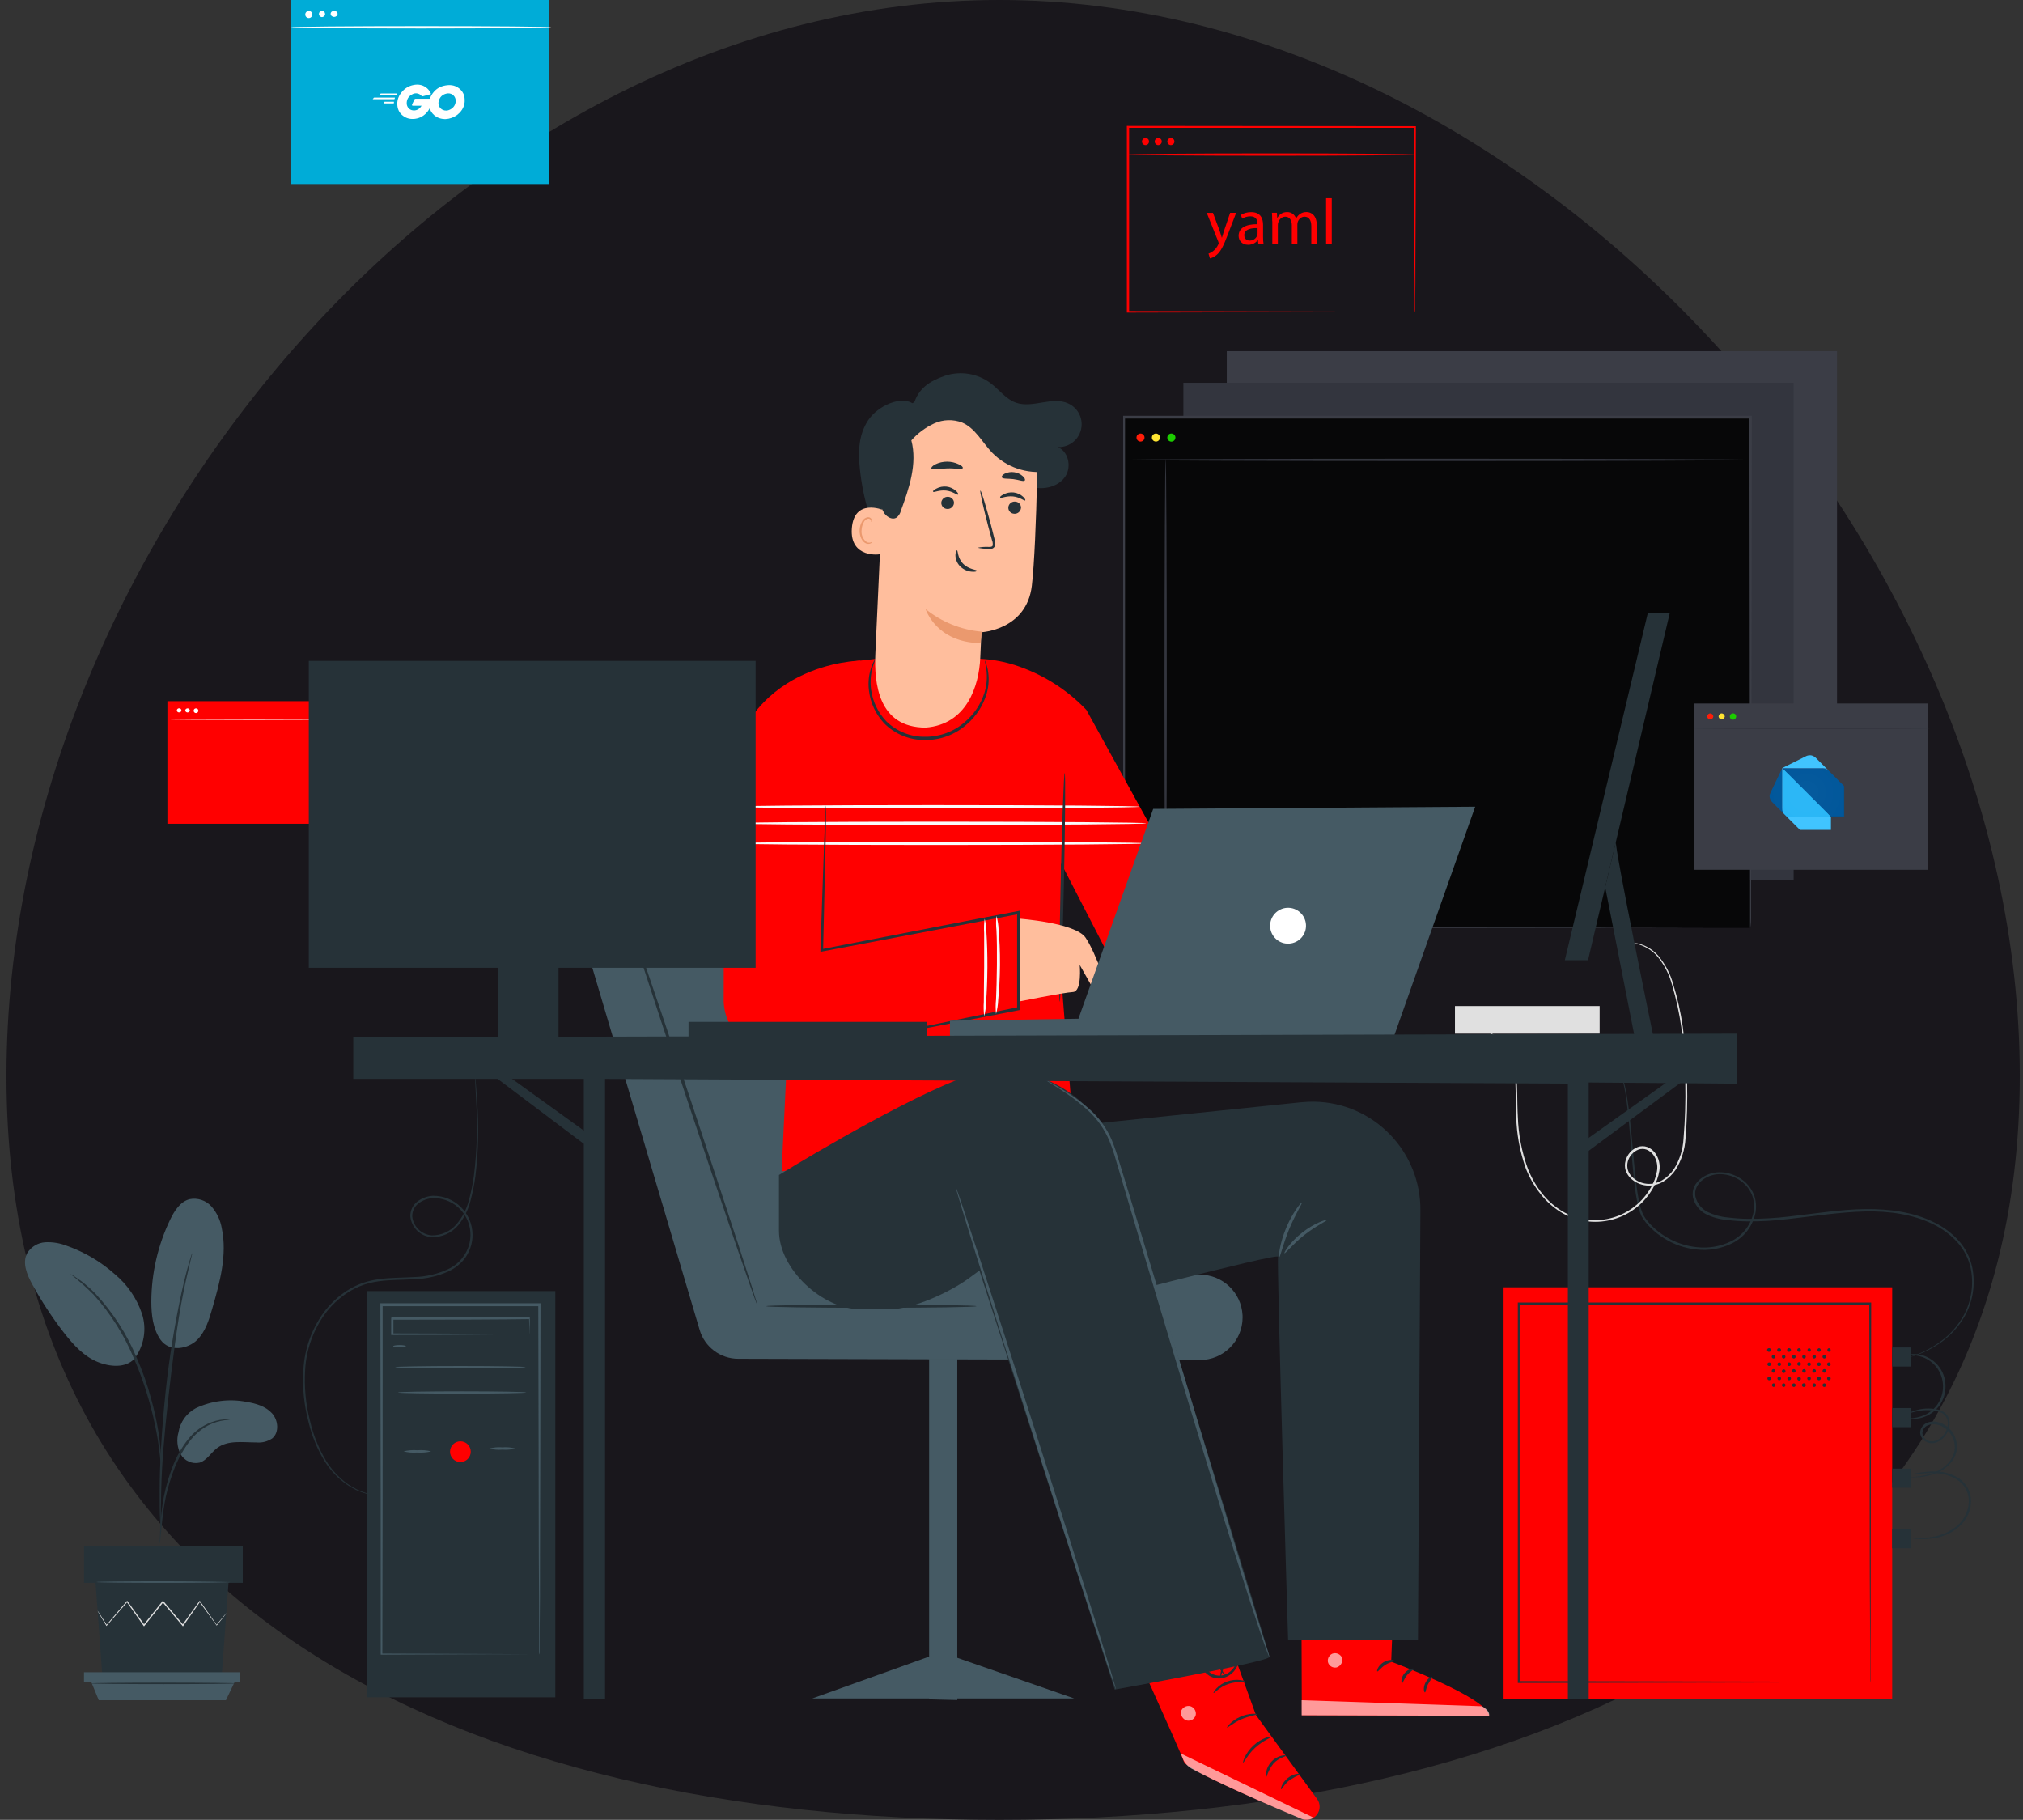 <svg width="209" height="188" viewBox="0 0 209 188" fill="none" xmlns="http://www.w3.org/2000/svg">
<rect x="0" y="0" width="209" height="188" fill="#333333" stroke="none"/>
<g clip-path="url(#clip0_499_3333)">
<path d="M208.667 111.156C208.667 166.229 158.306 188 103.237 188C48.167 188 0.667 166.229 0.667 111.156C0.667 56.082 48.167 0 103.237 0C158.306 0 208.667 56.082 208.667 111.156Z" fill="#19171C"/>
<path d="M189.786 36.279H126.739V87.644H189.786V36.279Z" fill="#3B3D46"/>
<path d="M185.304 39.544H122.257V90.909H185.304V39.544Z" fill="#33353E"/>
<path d="M180.812 43.119H116.08V95.859H180.812V43.119Z" fill="#070708"/>
<path d="M180.808 95.859V92.071C180.808 89.605 180.808 85.991 180.787 81.386C180.787 72.18 180.756 59.009 180.735 43.14L180.832 43.238H116.111L116.23 43.119V95.859L116.122 95.751L162.914 95.803L176.151 95.831H180.867H176.193L162.98 95.859L116.139 95.912H116.035V42.952H180.982V43.05C180.961 58.96 180.94 72.153 180.934 81.376C180.934 85.97 180.913 89.577 180.906 92.04V94.834C180.906 95.469 180.815 95.856 180.815 95.856L180.808 95.859Z" fill="#3B3D46"/>
<path d="M180.808 47.508C180.808 47.574 166.371 47.626 148.561 47.626C130.751 47.626 116.31 47.577 116.31 47.508C116.31 47.438 130.744 47.389 148.561 47.389C166.378 47.389 180.808 47.441 180.808 47.508Z" fill="#33353E"/>
<path d="M118.243 45.202C118.243 45.432 118.058 45.617 117.828 45.617C117.597 45.617 117.413 45.432 117.413 45.202C117.413 44.971 117.597 44.787 117.828 44.787C118.054 44.787 118.239 44.971 118.243 45.202Z" fill="#FF1D09"/>
<path d="M119.421 45.617C119.651 45.617 119.837 45.431 119.837 45.202C119.837 44.972 119.651 44.787 119.421 44.787C119.192 44.787 119.006 44.972 119.006 45.202C119.006 45.431 119.192 45.617 119.421 45.617Z" fill="#FFE532"/>
<path d="M121.434 45.202C121.434 45.432 121.253 45.624 121.019 45.624C120.789 45.624 120.597 45.443 120.597 45.209C120.597 44.975 120.779 44.787 121.012 44.787C121.012 44.787 121.019 44.787 121.023 44.787C121.249 44.787 121.434 44.971 121.438 45.202H121.434Z" fill="#1CCC00"/>
<path d="M120.426 96.292C120.363 96.292 120.308 85.346 120.308 71.846C120.308 58.346 120.36 47.396 120.426 47.396C120.492 47.396 120.545 58.339 120.545 71.846C120.545 85.352 120.472 96.292 120.426 96.292Z" fill="#33353E"/>
<path d="M56.745 0H30.085V19.008H56.745V0Z" fill="#00ACD7"/>
<path d="M56.954 2.822C56.954 2.885 50.933 2.941 43.514 2.941C36.095 2.941 30.071 2.888 30.071 2.822C30.071 2.756 36.092 2.703 43.514 2.703C50.937 2.703 56.954 2.752 56.954 2.822Z" fill="white"/>
<path d="M32.262 1.448C32.29 1.647 32.15 1.831 31.951 1.859C31.753 1.887 31.568 1.748 31.54 1.549C31.512 1.35 31.651 1.165 31.85 1.137C31.868 1.137 31.885 1.137 31.902 1.137C32.087 1.123 32.248 1.266 32.262 1.451V1.448Z" fill="white"/>
<path d="M33.591 1.448C33.58 1.633 33.423 1.772 33.242 1.762C33.242 1.762 33.238 1.762 33.235 1.762C33.06 1.741 32.935 1.584 32.952 1.409C32.973 1.235 33.13 1.109 33.305 1.127C33.468 1.144 33.591 1.284 33.587 1.448H33.591Z" fill="white"/>
<path d="M34.519 1.744C34.717 1.744 34.878 1.604 34.878 1.43C34.878 1.257 34.717 1.116 34.519 1.116C34.32 1.116 34.159 1.257 34.159 1.43C34.159 1.604 34.32 1.744 34.519 1.744Z" fill="white"/>
<path d="M199.141 72.676H175.042V89.856H199.141V72.676Z" fill="#3B3D46"/>
<path d="M199.33 75.243C199.33 75.285 193.892 75.32 187.181 75.32C180.47 75.32 175.032 75.285 175.032 75.243C175.032 75.201 180.47 75.166 187.181 75.166C193.892 75.166 199.33 75.187 199.33 75.243Z" fill="#33353E"/>
<path d="M177.01 74.012C176.978 74.218 176.811 74.354 176.633 74.319C176.493 74.291 176.385 74.169 176.364 74.012C176.396 73.806 176.563 73.67 176.741 73.705C176.88 73.733 176.989 73.855 177.01 74.012Z" fill="#FF1D09"/>
<path d="M178.192 74.012C178.16 74.218 177.993 74.354 177.815 74.319C177.675 74.291 177.567 74.169 177.546 74.012C177.578 73.806 177.745 73.67 177.923 73.705C178.063 73.733 178.171 73.855 178.192 74.012Z" fill="#FFE532"/>
<path d="M179.364 73.974C179.388 74.155 179.263 74.319 179.085 74.343C178.903 74.368 178.739 74.242 178.715 74.064C178.691 73.883 178.816 73.719 178.994 73.695C179.008 73.695 179.025 73.695 179.039 73.695C179.207 73.684 179.35 73.81 179.364 73.977V73.974Z" fill="#1CCC00"/>
<path d="M35.063 72.435H17.294V85.101H35.063V72.435Z" fill="#FF0000"/>
<path d="M35.195 74.312C35.195 74.343 31.188 74.371 26.241 74.371C21.295 74.371 17.284 74.343 17.284 74.312C17.284 74.281 21.292 74.26 26.241 74.26C31.191 74.26 35.195 74.281 35.195 74.312Z" fill="white"/>
<path d="M18.742 73.388C18.732 73.51 18.627 73.604 18.505 73.593C18.383 73.604 18.278 73.513 18.268 73.391C18.268 73.391 18.268 73.388 18.268 73.384C18.275 73.258 18.383 73.164 18.505 73.171C18.63 73.164 18.735 73.258 18.742 73.38V73.388Z" fill="white"/>
<path d="M19.614 73.388C19.597 73.52 19.475 73.614 19.342 73.597C19.234 73.583 19.15 73.496 19.133 73.388C19.15 73.255 19.272 73.161 19.405 73.178C19.513 73.192 19.597 73.279 19.614 73.388Z" fill="white"/>
<path d="M20.49 73.388C20.507 73.52 20.413 73.642 20.28 73.66C20.148 73.677 20.026 73.583 20.008 73.45C19.991 73.318 20.085 73.196 20.218 73.178C20.228 73.178 20.239 73.178 20.246 73.178C20.371 73.171 20.479 73.265 20.49 73.391V73.388Z" fill="white"/>
<path d="M146.158 32.281V30.914C146.158 30.014 146.158 28.723 146.13 27.062C146.13 23.738 146.102 18.963 146.084 13.113L146.175 13.207H116.534L116.652 13.088V32.239L116.544 32.131L137.87 32.183L143.985 32.211H146.039H144.019L137.926 32.239L116.527 32.291H116.418V13.011H116.541L146.182 13.039H146.276V13.148C146.276 18.997 146.241 23.797 146.227 27.136C146.227 28.786 146.227 30.08 146.206 30.969V31.964C146.206 32.197 146.158 32.278 146.158 32.278V32.281Z" fill="#FF0000"/>
<path d="M146.157 15.973C146.157 16.036 139.516 16.092 131.309 16.092C123.101 16.092 116.46 16.039 116.46 15.973C116.46 15.907 123.122 15.848 131.326 15.848C139.53 15.848 146.154 15.907 146.154 15.973H146.157Z" fill="#FF0000"/>
<path d="M118.703 14.574C118.731 14.773 118.592 14.958 118.393 14.986C118.194 15.014 118.009 14.874 117.981 14.675C117.953 14.477 118.093 14.292 118.292 14.264C118.309 14.264 118.326 14.264 118.344 14.264C118.529 14.25 118.689 14.393 118.703 14.578V14.574Z" fill="#FF0000"/>
<path d="M120.021 14.574C120.049 14.773 119.91 14.958 119.711 14.986C119.512 15.014 119.327 14.874 119.299 14.675C119.272 14.477 119.411 14.292 119.61 14.264C119.627 14.264 119.645 14.264 119.662 14.264C119.847 14.25 120.008 14.393 120.021 14.578V14.574Z" fill="#FF0000"/>
<path d="M121.326 14.574C121.354 14.773 121.215 14.958 121.016 14.986C120.817 15.014 120.632 14.874 120.604 14.675C120.576 14.477 120.716 14.292 120.915 14.264C120.932 14.264 120.949 14.264 120.967 14.264C121.152 14.25 121.312 14.393 121.326 14.578V14.574Z" fill="#FF0000"/>
<path d="M60.533 97.74L72.284 137.395C72.807 139.156 74.422 140.367 76.26 140.37L123.953 140.499C126.391 140.506 128.372 138.532 128.376 136.097C128.376 136.017 128.376 135.937 128.369 135.856C128.243 133.516 126.307 131.681 123.963 131.681H105.728L91.123 90.99H65.559C62.66 90.99 60.31 93.334 60.31 96.233C60.31 96.742 60.383 97.251 60.529 97.74H60.533Z" fill="#455A64"/>
<path d="M100.879 134.939C100.879 135.033 96.017 135.106 90.017 135.106C84.018 135.106 79.159 135.033 79.159 134.939C79.159 134.845 84.018 134.772 90.017 134.772C96.017 134.772 100.879 134.845 100.879 134.939Z" fill="#263238"/>
<path d="M64.042 92.242C64.129 92.214 67.377 101.713 71.294 113.461C75.211 125.21 78.312 134.758 78.228 134.786C78.144 134.813 74.893 125.336 70.976 113.566C67.059 101.796 63.951 92.273 64.042 92.242Z" fill="#263238"/>
<path d="M98.898 175.623L95.989 175.554V140.37H98.898V175.623Z" fill="#455A64"/>
<path d="M83.92 175.459H110.974L98.717 171.2H95.811L83.92 175.459Z" fill="#455A64"/>
<path d="M77.077 81.882L81.552 104.249L80.75 121.01L110.841 116.008L109.662 101.339L109.627 89.19L117.004 103.488L122.746 92.388L112.233 73.332C110.318 71.329 107.963 69.805 105.354 68.877C103.97 68.378 102.512 68.099 101.04 68.05C97.649 69.125 94.011 69.125 90.624 68.05C90.202 68.103 89.616 68.162 88.873 68.249H88.737C82.351 69.058 77.46 74.326 77.126 80.758L77.077 81.882Z" fill="#FF0000"/>
<path d="M88.88 68.253C88.88 68.253 76.515 68.347 74.987 81.404L74.782 90.986L85.427 90.895L88.884 68.249L88.88 68.253Z" fill="#FF0000"/>
<path d="M118.421 85.052C118.421 85.147 108.692 85.223 96.694 85.223C84.695 85.223 74.984 85.143 74.984 85.052C74.984 84.962 84.705 84.885 96.711 84.885C108.717 84.885 118.421 84.962 118.421 85.052Z" fill="#FAFAFA"/>
<path d="M118.421 87.124C118.421 87.215 108.692 87.292 96.693 87.292C84.695 87.292 74.966 87.215 74.966 87.124C74.966 87.034 84.688 86.954 96.693 86.954C108.699 86.954 118.421 87.03 118.421 87.124Z" fill="#FAFAFA"/>
<path d="M117.727 83.34C117.727 83.434 108.155 83.511 96.352 83.511C84.548 83.511 74.984 83.43 74.984 83.34C74.984 83.249 84.555 83.172 96.366 83.172C108.176 83.172 117.727 83.246 117.727 83.34Z" fill="#FAFAFA"/>
<path d="M109.477 103.485C109.383 103.485 109.425 98.189 109.568 91.663C109.711 85.14 109.906 79.848 109.997 79.848C110.088 79.848 110.049 85.143 109.906 91.67C109.763 98.193 109.568 103.485 109.477 103.485Z" fill="#263238"/>
<path d="M105.25 94.9C105.25 94.9 111.099 95.319 112.153 96.867C113.206 98.416 114.811 102.822 114.204 102.853C113.827 102.867 113.454 102.752 113.15 102.525L111.549 99.683C111.549 99.683 111.807 102.428 110.848 102.48C109.889 102.532 105.131 103.488 105.131 103.488L105.253 94.903L105.25 94.9Z" fill="#FFBE9D"/>
<path d="M74.785 88.436L74.764 103.513C74.935 106.673 77.635 109.094 80.791 108.923C81.099 108.906 81.402 108.864 81.702 108.801L105.281 103.942L105.232 94.272L84.883 98.189L84.614 87.951L74.789 88.433L74.785 88.436Z" fill="#FF0000"/>
<path d="M88.238 107.59C88.34 107.552 88.444 107.524 88.549 107.503L89.449 107.297L92.912 106.565L105.201 104.039L105.079 104.182V94.251L105.278 94.419L101.13 95.214L84.932 98.298L84.757 98.332V98.189C84.911 93.689 85.04 89.964 85.13 87.32C85.183 86.033 85.225 85.011 85.256 84.281C85.256 83.954 85.287 83.689 85.302 83.486C85.302 83.395 85.312 83.301 85.333 83.211C85.34 83.301 85.34 83.392 85.333 83.486V84.288C85.333 85.017 85.305 86.04 85.287 87.327C85.225 89.978 85.138 93.71 85.036 98.196L84.865 98.057L101.064 94.907L105.211 94.115L105.41 94.073V104.332L105.288 104.353L92.982 106.739L89.501 107.392L88.58 107.552C88.469 107.577 88.357 107.587 88.242 107.587L88.238 107.59Z" fill="#263238"/>
<path d="M101.761 68.253C101.761 68.253 101.807 68.326 101.856 68.472C101.932 68.689 101.995 68.912 102.041 69.139C102.204 69.983 102.166 70.851 101.929 71.675C101.563 72.899 100.855 73.991 99.885 74.825C98.706 75.882 97.175 76.461 95.591 76.45C94.001 76.475 92.469 75.854 91.35 74.727C90.467 73.789 89.916 72.592 89.769 71.312C89.665 70.457 89.766 69.592 90.066 68.786C90.146 68.57 90.247 68.361 90.366 68.165C90.446 68.029 90.492 67.963 90.505 67.967C90.519 67.97 90.362 68.267 90.185 68.832C89.947 69.624 89.881 70.461 90 71.281C90.171 72.494 90.718 73.625 91.566 74.511C92.637 75.564 94.088 76.14 95.588 76.112C97.088 76.122 98.542 75.585 99.672 74.594C100.614 73.803 101.315 72.766 101.695 71.598C101.943 70.806 102.013 69.972 101.901 69.149C101.824 68.574 101.716 68.26 101.751 68.249L101.761 68.253Z" fill="#263238"/>
<path d="M102.903 104.741C102.85 104.245 102.85 103.746 102.903 103.251C102.937 102.351 102.983 101.074 102.993 99.679C103.004 98.284 102.993 97.021 102.944 96.103C102.892 95.608 102.892 95.109 102.944 94.614C103.08 95.095 103.157 95.591 103.168 96.09C103.255 96.99 103.321 98.277 103.311 99.689C103.3 101.102 103.22 102.362 103.126 103.289C103.108 103.781 103.035 104.27 102.903 104.744V104.741Z" fill="#FAFAFA"/>
<path d="M101.682 104.988C101.619 104.496 101.605 104.001 101.64 103.509C101.64 102.47 101.661 101.259 101.675 99.958V96.389C101.64 95.898 101.657 95.402 101.727 94.914C101.849 95.392 101.912 95.887 101.912 96.382C101.971 97.282 102.02 98.556 102.01 99.948C101.999 101.339 101.947 102.599 101.873 103.513C101.87 104.012 101.8 104.51 101.675 104.992L101.682 104.988Z" fill="#FAFAFA"/>
<path d="M125.299 164.897L129.753 177.172L136.081 185.862C136.513 186.469 136.37 187.313 135.763 187.745C135.746 187.759 135.725 187.773 135.707 187.784C135.341 188.01 134.888 188.049 134.487 187.888C131.937 186.831 122.578 182.89 122.299 181.976C121.978 180.915 115.937 167.712 115.937 167.712L125.299 164.9V164.897Z" fill="#FF0000"/>
<g opacity="0.6">
<path d="M135.722 187.78L121.996 181.149L122.198 181.665C122.369 182.108 122.687 182.475 123.098 182.708C124.221 183.315 127.371 184.923 134.448 187.895C134.86 188.066 135.331 188.021 135.704 187.777H135.722V187.78Z" fill="white"/>
</g>
<g opacity="0.6">
<path d="M122.948 176.251C123.346 176.356 123.6 176.743 123.538 177.151C123.447 177.559 123.049 177.821 122.638 177.744C122.212 177.633 121.944 177.214 122.017 176.782C122.156 176.373 122.596 176.147 123.011 176.269" fill="white"/>
</g>
<path d="M130.856 183.545C131.002 183.054 131.239 182.597 131.557 182.195C132.129 181.557 132.865 181.463 132.851 181.383C132.837 181.302 132.659 181.316 132.356 181.383C131.56 181.599 130.96 182.255 130.814 183.064C130.772 183.361 130.824 183.545 130.856 183.545Z" fill="#263238"/>
<path d="M132.359 184.84C132.435 184.871 132.673 184.323 133.231 183.894C133.593 183.667 133.97 183.462 134.361 183.284C134.361 183.207 133.688 183.176 133.056 183.671C132.425 184.166 132.282 184.833 132.359 184.84Z" fill="#263238"/>
<path d="M128.431 182.084C128.511 182.119 128.881 181.278 129.683 180.542C130.486 179.806 131.354 179.499 131.326 179.419C131.298 179.338 130.35 179.527 129.492 180.319C128.634 181.111 128.361 182.077 128.435 182.087L128.431 182.084Z" fill="#263238"/>
<path d="M126.764 178.466C126.824 178.529 127.385 177.985 128.25 177.612C129.115 177.239 129.89 177.162 129.883 177.095C129.876 177.029 129.056 176.942 128.132 177.354C127.207 177.765 126.722 178.428 126.764 178.47V178.466Z" fill="#263238"/>
<path d="M125.376 174.898C125.439 174.95 125.955 174.287 126.897 173.966C127.838 173.646 128.651 173.827 128.669 173.747C128.686 173.666 128.484 173.611 128.142 173.558C127.228 173.44 126.311 173.761 125.669 174.423C125.425 174.685 125.338 174.877 125.376 174.901V174.898Z" fill="#263238"/>
<path d="M126.604 173.297C126.579 173.136 126.524 172.983 126.436 172.847C126.231 172.442 125.948 172.079 125.603 171.786C125.369 171.542 125.062 171.385 124.731 171.336C124.504 171.326 124.295 171.458 124.207 171.668C124.131 171.866 124.131 172.09 124.207 172.289C124.588 173.126 125.519 173.565 126.408 173.332C127.266 173.098 127.894 172.365 128.002 171.483C128.027 171.263 127.957 171.043 127.811 170.879C127.64 170.729 127.392 170.705 127.193 170.817C126.921 170.998 126.698 171.249 126.555 171.546C126.332 171.94 126.182 172.369 126.105 172.815C126.067 172.979 126.067 173.147 126.105 173.311C126.241 172.728 126.461 172.17 126.761 171.654C126.897 171.403 127.096 171.19 127.333 171.033C127.441 170.967 127.577 170.98 127.671 171.064C127.762 171.176 127.8 171.322 127.779 171.465C127.664 172.222 127.117 172.843 126.381 173.053C125.638 173.241 124.863 172.892 124.518 172.205C124.452 172.065 124.438 171.905 124.483 171.755C124.528 171.636 124.647 171.563 124.773 171.57C125.052 171.612 125.31 171.737 125.515 171.929C125.958 172.316 126.328 172.777 126.607 173.293L126.604 173.297Z" fill="#263238"/>
<path d="M144.11 161.684L143.727 171.661C143.727 171.661 153.734 175.404 153.842 177.252L134.494 177.2L134.441 161.635L144.11 161.684Z" fill="#FF0000"/>
<g opacity="0.6">
<path d="M137.738 170.803C137.354 170.921 137.117 171.305 137.19 171.703C137.291 172.1 137.689 172.344 138.09 172.257C138.498 172.132 138.746 171.72 138.665 171.298C138.515 170.904 138.079 170.694 137.675 170.827" fill="white"/>
</g>
<g opacity="0.6">
<path d="M134.476 177.197V175.644L153.085 176.265C153.085 176.265 153.943 176.642 153.845 177.249L134.476 177.197Z" fill="white"/>
</g>
<path d="M144.037 171.56C144.037 171.654 143.566 171.699 143.095 172.009C142.624 172.32 142.38 172.711 142.293 172.672C142.206 172.634 142.345 172.086 142.917 171.73C143.489 171.375 144.054 171.472 144.033 171.56H144.037Z" fill="#263238"/>
<path d="M146.07 172.407C146.091 172.501 145.683 172.658 145.359 173.059C145.035 173.461 144.944 173.883 144.85 173.879C144.755 173.876 144.696 173.339 145.108 172.85C145.519 172.362 146.07 172.32 146.07 172.411V172.407Z" fill="#263238"/>
<path d="M147.214 174.839C147.127 174.839 146.998 174.389 147.246 173.872C147.493 173.356 147.929 173.147 147.971 173.23C148.013 173.314 147.738 173.586 147.521 174.012C147.305 174.437 147.309 174.832 147.214 174.839Z" fill="#263238"/>
<path d="M143.876 169.282C143.835 169.369 143.406 169.236 142.868 169.282C142.331 169.327 141.916 169.484 141.864 169.404C141.812 169.323 142.22 168.985 142.848 168.954C143.475 168.922 143.918 169.205 143.873 169.282H143.876Z" fill="#263238"/>
<g opacity="0.3">
<path d="M144.034 163.658L143.967 165.437L134.448 165.322L134.441 163.721L144.034 163.658Z" fill="black"/>
</g>
<path d="M143.915 167.269C143.597 167.353 143.263 167.353 142.942 167.269C142.593 167.203 142.255 167.098 141.93 166.955C141.738 166.868 141.55 166.77 141.372 166.658C141.264 166.596 141.166 166.519 141.079 166.428C140.954 166.289 140.936 166.083 141.037 165.926C141.135 165.793 141.288 165.713 141.452 165.71C141.574 165.71 141.7 165.727 141.815 165.762C142.021 165.814 142.223 165.884 142.419 165.968C142.746 166.114 143.05 166.313 143.318 166.557C143.768 166.976 143.922 167.328 143.89 167.349C143.859 167.37 143.629 167.084 143.172 166.739C142.907 166.536 142.617 166.372 142.307 166.247C142.129 166.173 141.944 166.118 141.752 166.076C141.546 166.017 141.369 166.017 141.302 166.107C141.236 166.198 141.281 166.156 141.302 166.215C141.365 166.282 141.438 166.341 141.519 166.386C141.683 166.494 141.853 166.592 142.031 166.679C142.331 166.829 142.645 166.948 142.966 167.039C143.287 167.091 143.601 167.168 143.911 167.269H143.915Z" fill="#263238"/>
<path d="M143.789 167.401C143.611 167.122 143.524 166.794 143.538 166.46C143.524 166.1 143.569 165.741 143.674 165.399C143.74 165.197 143.821 165.001 143.922 164.813C144.033 164.555 144.267 164.374 144.543 164.332C144.721 164.332 144.878 164.44 144.947 164.6C144.996 164.715 145.031 164.837 145.045 164.96C145.08 165.176 145.08 165.396 145.045 165.612C144.989 165.975 144.846 166.317 144.626 166.61C144.25 167.108 143.852 167.22 143.845 167.189C143.838 167.157 144.145 166.958 144.435 166.477C144.602 166.205 144.71 165.898 144.745 165.577C144.773 165.392 144.773 165.2 144.745 165.015C144.717 164.813 144.64 164.646 144.564 164.663C144.487 164.681 144.302 164.817 144.222 164.984C144.128 165.151 144.044 165.326 143.978 165.507C143.869 165.818 143.807 166.146 143.789 166.474C143.744 167.028 143.842 167.377 143.789 167.394V167.401Z" fill="#263238"/>
<path d="M134.459 113.866C123.018 115.049 107.852 116.608 107.852 116.608L109.92 135.232C109.92 135.232 132.202 129.344 132.042 129.832C131.881 130.32 133.078 169.456 133.078 169.456H146.493L146.744 125.123C146.835 118.969 141.923 113.904 135.767 113.81C135.331 113.803 134.891 113.824 134.455 113.87L134.459 113.866Z" fill="#263238"/>
<path d="M80.478 121.38V127.153C80.478 131.084 84.953 135.253 88.884 135.253H91.925C94.318 135.253 98.071 133.509 100.025 132.103L101.186 131.252L115.159 174.542C115.159 174.542 131.145 171.675 131.145 171.172C131.145 170.67 120.322 135.717 115.32 119.496C113.276 112.872 106.181 109.021 99.627 111.267C99.407 111.344 99.177 111.428 98.957 111.518C91.775 114.389 80.478 121.38 80.478 121.38Z" fill="#263238"/>
<path d="M131.124 171.169C131.096 171.12 131.075 171.068 131.058 171.015C131.009 170.893 130.95 170.74 130.877 170.565C130.723 170.157 130.503 169.554 130.242 168.765C129.708 167.203 128.972 164.921 128.083 162.103C126.283 156.466 123.908 148.648 121.305 140.011C120.011 135.686 118.78 131.569 117.657 127.816C117.099 125.943 116.572 124.164 116.077 122.493C115.826 121.659 115.585 120.857 115.358 120.086C115.156 119.343 114.912 118.61 114.629 117.895C114.124 116.678 113.356 115.586 112.379 114.696C111.64 114.023 110.848 113.406 110.015 112.854C109.331 112.404 108.787 112.059 108.414 111.832L107.995 111.567C107.943 111.543 107.897 111.508 107.855 111.47C107.911 111.487 107.96 111.511 108.009 111.543L108.459 111.777C108.843 111.982 109.401 112.303 110.098 112.75C110.953 113.28 111.766 113.883 112.519 114.55C113.534 115.443 114.336 116.549 114.866 117.79C115.159 118.512 115.411 119.249 115.623 119.999C115.861 120.769 116.105 121.572 116.363 122.405L117.974 127.715C119.104 131.461 120.346 135.581 121.651 139.899C124.253 148.526 126.6 156.336 128.327 162.022L130.388 168.713L130.964 170.513C131.023 170.705 131.069 170.858 131.107 170.984C131.145 171.11 131.138 171.169 131.128 171.169H131.124Z" fill="#455A64"/>
<path d="M134.501 124.233C134.581 124.286 133.821 125.43 133.186 126.982C132.551 128.534 132.265 129.874 132.164 129.857C132.063 129.839 132.209 128.444 132.875 126.85C133.542 125.255 134.431 124.178 134.501 124.23V124.233Z" fill="#455A64"/>
<path d="M137.071 126.033C137.106 126.124 135.955 126.633 134.755 127.582C133.555 128.531 132.781 129.525 132.701 129.466C132.621 129.407 133.294 128.297 134.549 127.321C135.805 126.344 137.043 125.953 137.075 126.033H137.071Z" fill="#455A64"/>
<path d="M115.288 174.538C115.201 174.566 111.427 162.985 106.858 148.666C102.285 134.349 98.661 122.716 98.758 122.688C98.856 122.66 102.62 134.241 107.189 148.564C111.762 162.887 115.379 174.511 115.288 174.535V174.538Z" fill="#455A64"/>
<path d="M98.141 107.004L143.877 107.444L152.405 83.336L119.139 83.563L111.417 105.239L98.141 105.442V107.004Z" fill="#455A64"/>
<path d="M132.816 97.471C131.801 97.328 131.096 96.393 131.236 95.378C131.379 94.363 132.314 93.658 133.329 93.798C134.344 93.941 135.048 94.876 134.909 95.891C134.909 95.891 134.909 95.891 134.909 95.894C134.766 96.906 133.827 97.61 132.816 97.467V97.471Z" fill="white"/>
<path d="M94.405 41.752C94.855 40.147 96.048 39.359 97.618 38.822C99.222 38.288 100.987 38.574 102.341 39.586C103.241 40.259 103.914 41.236 104.967 41.602C106.694 42.202 108.72 40.908 110.367 41.682C111.553 42.223 112.076 43.618 111.535 44.804C111.131 45.69 110.224 46.238 109.251 46.182C110.374 46.597 110.726 48.202 110.07 49.206C109.415 50.211 108.058 50.588 106.875 50.368C105.703 50.082 104.632 49.482 103.774 48.631C102.874 47.828 102.083 46.922 101.13 46.192C100.206 45.408 99.031 44.978 97.82 44.978C96.195 45.066 94.806 46.287 94.081 47.745C93.356 49.203 93.181 50.86 93.101 52.482C93.021 54.104 92.982 55.754 92.501 57.306C92.442 57.491 92.358 57.694 92.177 57.756C91.911 57.837 91.685 57.557 91.556 57.306C90.077 54.557 89.152 51.544 88.835 48.439C88.65 46.639 88.695 44.937 89.686 43.423C90.677 41.905 93.174 40.796 94.398 41.752" fill="#263238"/>
<path d="M91.27 49.28L90.436 67.485C90.296 70.579 90.726 75.163 95.63 75.163C99.885 74.839 101.141 70.862 101.273 67.963C101.333 66.613 101.385 65.451 101.403 65.312C101.403 65.312 106.056 65.089 106.6 60.516C106.861 58.307 107.05 53.706 107.14 49.552C107.252 45.094 103.924 41.291 99.491 40.81L99.041 40.765C94.242 40.545 91.364 44.487 91.27 49.283V49.28Z" fill="#FFBE9D"/>
<path d="M101.417 65.253C99.299 65.068 97.283 64.258 95.63 62.922C95.63 62.922 96.687 66.365 101.298 66.442L101.417 65.253Z" fill="#EB996E"/>
<path d="M105.48 52.482C105.445 52.838 105.135 53.103 104.779 53.075C104.434 53.064 104.162 52.778 104.172 52.433C104.172 52.426 104.172 52.419 104.172 52.412C104.207 52.056 104.514 51.795 104.87 51.819C105.215 51.826 105.491 52.112 105.484 52.458C105.484 52.465 105.484 52.475 105.484 52.482H105.48Z" fill="#263238"/>
<path d="M105.916 51.7C105.825 51.777 105.372 51.359 104.664 51.285C103.956 51.212 103.408 51.509 103.342 51.414C103.275 51.32 103.408 51.226 103.652 51.087C103.98 50.909 104.353 50.835 104.723 50.874C105.089 50.916 105.435 51.073 105.703 51.324C105.902 51.505 105.961 51.666 105.916 51.697V51.7Z" fill="#263238"/>
<path d="M98.556 51.987C98.521 52.342 98.211 52.608 97.855 52.58C97.506 52.569 97.231 52.273 97.245 51.924C97.245 51.924 97.245 51.92 97.245 51.917C97.283 51.565 97.59 51.303 97.946 51.324C98.295 51.334 98.567 51.624 98.56 51.969C98.56 51.973 98.56 51.98 98.56 51.983L98.556 51.987Z" fill="#263238"/>
<path d="M98.985 51.097C98.894 51.174 98.441 50.755 97.733 50.678C97.025 50.602 96.477 50.902 96.411 50.807C96.345 50.713 96.477 50.623 96.722 50.483C97.049 50.302 97.423 50.228 97.792 50.27C98.159 50.312 98.5 50.469 98.772 50.72C98.971 50.895 99.031 51.059 98.985 51.094V51.097Z" fill="#263238"/>
<path d="M100.984 56.588C101.368 56.511 101.758 56.48 102.149 56.501C102.334 56.501 102.505 56.501 102.55 56.364C102.581 56.179 102.56 55.988 102.487 55.817C102.362 55.367 102.236 54.889 102.1 54.394C101.57 52.37 101.2 50.71 101.287 50.685C101.375 50.661 101.866 52.29 102.4 54.317C102.526 54.816 102.648 55.294 102.759 55.747C102.847 55.977 102.847 56.232 102.759 56.462C102.693 56.584 102.578 56.671 102.438 56.696C102.334 56.71 102.233 56.71 102.128 56.696C101.744 56.703 101.361 56.668 100.984 56.584V56.588Z" fill="#263238"/>
<path d="M98.867 56.853C98.978 56.853 98.901 57.624 99.498 58.234C100.094 58.845 100.914 58.845 100.911 58.953C100.907 59.061 100.712 59.082 100.366 59.057C99.92 59.016 99.501 58.817 99.184 58.496C98.88 58.189 98.71 57.774 98.706 57.345C98.71 57.024 98.832 56.846 98.867 56.853Z" fill="#263238"/>
<path d="M99.463 48.355C99.372 48.54 98.682 48.355 97.845 48.387C97.007 48.418 96.32 48.554 96.226 48.387C96.191 48.299 96.324 48.135 96.613 47.978C97.391 47.595 98.302 47.595 99.079 47.978C99.369 48.104 99.508 48.272 99.467 48.355H99.463Z" fill="#263238"/>
<path d="M105.874 49.639C105.735 49.782 105.267 49.566 104.685 49.496C104.102 49.426 103.596 49.496 103.502 49.311C103.457 49.224 103.551 49.074 103.785 48.941C104.092 48.788 104.441 48.732 104.779 48.784C105.114 48.83 105.428 48.976 105.679 49.206C105.885 49.391 105.937 49.566 105.871 49.639H105.874Z" fill="#263238"/>
<path d="M91.284 52.709C91.207 52.667 88.239 51.446 88.005 54.585C87.771 57.725 90.973 57.313 90.984 57.222C90.994 57.132 91.284 52.709 91.284 52.709Z" fill="#FFBE9D"/>
<path d="M90.115 55.96C90.115 55.96 90.056 55.995 89.962 56.033C89.826 56.075 89.683 56.068 89.553 56.012C89.159 55.719 88.954 55.234 89.013 54.749C89.027 54.481 89.097 54.219 89.226 53.978C89.302 53.783 89.47 53.636 89.676 53.588C89.808 53.567 89.937 53.64 89.986 53.762C90.021 53.853 89.986 53.916 90.014 53.919C90.042 53.923 90.087 53.874 90.073 53.738C90.063 53.657 90.021 53.588 89.962 53.535C89.881 53.462 89.773 53.424 89.665 53.431C89.4 53.466 89.17 53.636 89.058 53.881C88.905 54.142 88.821 54.439 88.807 54.739C88.779 55.374 89.058 55.991 89.505 56.155C89.672 56.214 89.857 56.197 90.007 56.106C90.105 56.033 90.129 55.963 90.119 55.956L90.115 55.96Z" fill="#EB996E"/>
<path d="M108.211 48.694C106.097 49.001 103.966 48.275 102.48 46.744C101.469 45.683 100.754 44.232 99.404 43.653C98.469 43.297 97.433 43.325 96.519 43.74C95.619 44.155 94.814 44.752 94.154 45.495C94.789 47.916 93.921 50.445 93.062 52.796C92.993 53.068 92.836 53.309 92.612 53.48C92.211 53.727 91.681 53.445 91.392 53.071C90.98 52.44 90.76 51.697 90.76 50.944C90.61 49.231 90.802 47.504 91.329 45.868C91.863 44.228 92.864 42.781 94.21 41.703C95.954 40.416 98.131 39.858 100.279 40.147C102.417 40.44 104.406 41.396 105.965 42.889C106.722 43.541 107.301 44.375 107.653 45.31" fill="#263238"/>
<path d="M20.235 145.47C21.874 144.703 23.716 144.476 25.491 144.828C26.444 144.985 27.445 145.278 28.097 145.994C28.749 146.709 28.871 147.978 28.125 148.596C27.644 148.92 27.061 149.067 26.482 149.011C25.087 149.011 23.538 148.749 22.432 149.59C21.794 150.068 21.372 150.863 20.633 151.097C19.851 151.275 19.049 150.919 18.658 150.218C18.303 149.524 18.226 148.718 18.439 147.968C18.613 146.901 19.279 145.976 20.238 145.47H20.235Z" fill="#455A64"/>
<path d="M16.562 138.375C17.542 139.774 19.45 139.31 20.333 138.455C21.215 137.601 21.592 136.362 21.93 135.18C22.708 132.48 23.493 129.644 22.914 126.895C22.774 126.061 22.405 125.283 21.854 124.645C21.285 124.003 20.416 123.714 19.576 123.885C18.617 124.143 18.02 125.081 17.588 125.978C16.314 128.622 15.648 131.517 15.634 134.451C15.634 135.801 15.791 137.248 16.562 138.375Z" fill="#455A64"/>
<path d="M13.866 140.388C14.888 139.052 15.188 137.294 14.661 135.696C14.124 134.116 13.161 132.714 11.881 131.646C10.437 130.355 8.756 129.358 6.931 128.709C6.216 128.423 5.449 128.294 4.682 128.332C3.907 128.378 3.206 128.803 2.805 129.466C2.282 130.464 2.784 131.674 3.328 132.665C4.284 134.416 5.376 136.087 6.593 137.663C7.573 138.923 8.693 140.168 10.193 140.74C11.693 141.312 13.234 141.242 14.026 140.21" fill="#455A64"/>
<path d="M16.492 159.504C16.544 159.295 16.576 159.085 16.583 158.869C16.628 158.419 16.688 157.826 16.754 157.132C16.837 156.277 16.967 155.426 17.141 154.585C17.371 153.56 17.682 152.552 18.069 151.575C18.453 150.609 18.972 149.698 19.607 148.875C20.123 148.188 20.786 147.626 21.546 147.232C22.059 146.974 22.61 146.803 23.179 146.723C23.392 146.712 23.604 146.681 23.814 146.628C23.601 146.607 23.385 146.607 23.172 146.628C22.582 146.674 22.003 146.827 21.466 147.078C20.667 147.452 19.966 148.01 19.419 148.704C18.759 149.545 18.229 150.48 17.846 151.477C17.458 152.468 17.155 153.493 16.946 154.536C16.778 155.388 16.667 156.249 16.604 157.114C16.552 157.854 16.531 158.464 16.517 158.865C16.485 159.078 16.478 159.291 16.496 159.504H16.492Z" fill="#263238"/>
<path d="M16.614 158.168C16.625 158.07 16.625 157.972 16.614 157.875V157.027C16.614 156.295 16.614 155.227 16.656 153.923C16.719 151.303 16.946 148.484 17.382 144.511C17.797 140.772 18.348 136.411 18.934 133.596C19.056 132.954 19.181 132.372 19.303 131.869C19.426 131.367 19.516 130.924 19.604 130.568C19.691 130.212 19.753 129.961 19.802 129.745C19.834 129.651 19.851 129.553 19.855 129.455C19.809 129.543 19.774 129.633 19.75 129.731C19.684 129.944 19.6 130.212 19.502 130.54C19.405 130.868 19.283 131.329 19.157 131.831C19.031 132.333 18.888 132.916 18.749 133.554C18.027 136.899 17.483 140.28 17.12 143.684C16.698 147.685 16.496 151.285 16.496 153.926C16.496 155.234 16.496 156.302 16.541 157.034C16.541 157.376 16.583 157.655 16.593 157.875C16.586 157.972 16.593 158.07 16.614 158.168Z" fill="#263238"/>
<path d="M16.632 151.177C16.656 150.877 16.656 150.577 16.632 150.277C16.583 149.475 16.492 148.676 16.363 147.884C16.171 146.716 15.913 145.558 15.592 144.42C15.212 143.011 14.724 141.633 14.134 140.297C13.123 137.838 11.672 135.581 9.854 133.638C9.537 133.307 9.199 132.993 8.843 132.703C8.686 132.574 8.55 132.445 8.393 132.344L8.002 132.075C7.769 131.897 7.521 131.737 7.259 131.597C8.114 132.27 8.927 132.996 9.694 133.77C11.452 135.727 12.865 137.974 13.866 140.409C14.445 141.734 14.933 143.098 15.334 144.49C15.718 145.774 15.969 146.946 16.161 147.937C16.353 148.927 16.45 149.737 16.513 150.309C16.53 150.602 16.569 150.895 16.635 151.181L16.632 151.177Z" fill="#263238"/>
<path d="M9.872 163.515L10.573 173.115H22.91L23.608 163.515H9.872Z" fill="#263238"/>
<path d="M25.08 159.731H8.679V163.515H25.08V159.731Z" fill="#263238"/>
<path d="M8.679 172.753V173.799H9.446H24.808V172.753H8.679Z" fill="#455A64"/>
<path d="M10.203 175.644L9.446 173.799H24.222L23.339 175.644H10.203Z" fill="#455A64"/>
<path d="M23.381 166.655C23.364 166.683 23.343 166.714 23.322 166.742L23.137 166.99L22.418 167.89L22.387 167.932L22.356 167.89L20.591 165.448H20.688L18.951 167.935L18.899 168.012L18.836 167.939C18.198 167.175 17.486 166.344 16.775 165.486H16.893C16.862 165.532 16.82 165.577 16.782 165.626L14.94 167.935L14.877 168.012L14.818 167.932L13.081 165.469H13.178L11.037 167.935L11.002 167.977L10.971 167.928C10.691 167.457 10.468 167.077 10.301 166.805L10.13 166.505L10.078 166.4C10.078 166.4 10.109 166.428 10.151 166.494L10.343 166.784L11.044 167.89H10.978L13.088 165.424L13.137 165.361L13.185 165.427L14.94 167.876H14.821L16.663 165.563L16.775 165.42L16.834 165.347L16.893 165.42L18.948 167.876H18.829L20.587 165.427L20.636 165.354L20.685 165.427L22.411 167.893H22.335L23.085 166.993L23.283 166.76C23.343 166.683 23.371 166.655 23.374 166.662L23.381 166.655Z" fill="#E0E0E0"/>
<path d="M23.782 163.435C23.782 163.481 20.692 163.512 16.876 163.512C13.06 163.512 9.973 163.481 9.973 163.435C9.973 163.39 13.064 163.358 16.876 163.358C20.689 163.358 23.782 163.435 23.782 163.435Z" fill="#455A64"/>
<path d="M24.403 173.904C24.403 173.946 21.041 173.98 16.904 173.98C12.767 173.98 9.397 173.946 9.397 173.904C9.397 173.862 12.76 173.827 16.904 173.827C21.048 173.827 24.403 173.862 24.403 173.904Z" fill="#263238"/>
<path d="M170.236 63.345L161.666 99.194H164.062L172.503 63.345H170.236Z" fill="#263238"/>
<path d="M166.943 86.94C166.79 87.595 170.825 107.137 170.825 107.137H168.882L165.837 91.649L166.943 86.936V86.94Z" fill="#263238"/>
<path d="M195.486 132.986H155.338V175.547H195.486V132.986Z" fill="#FF0000"/>
<path d="M197.453 139.202H195.482V141.173H197.453V139.202Z" fill="#263238"/>
<path d="M197.453 145.463H195.482V147.434H197.453V145.463Z" fill="#263238"/>
<path d="M197.453 151.721H195.482V153.692H197.453V151.721Z" fill="#263238"/>
<path d="M197.453 157.979H195.482V159.95H197.453V157.979Z" fill="#263238"/>
<path d="M197.53 152.297C197.725 152.234 197.927 152.189 198.133 152.168C198.691 152.063 199.256 152.011 199.825 152.007C200.683 151.987 201.527 152.21 202.263 152.649C203.198 153.211 203.725 154.264 203.613 155.349C203.571 155.897 203.393 156.427 203.1 156.891C202.828 157.32 202.476 157.69 202.064 157.99C201.367 158.485 200.561 158.803 199.717 158.918C199.155 159.002 198.587 159.019 198.022 158.977C197.812 158.974 197.607 158.942 197.404 158.89C197.61 158.872 197.816 158.872 198.022 158.89C198.58 158.897 199.141 158.855 199.692 158.761C200.505 158.628 201.276 158.307 201.942 157.826C202.762 157.247 203.289 156.336 203.386 155.339C203.491 154.334 203.01 153.361 202.148 152.838C201.447 152.409 200.641 152.182 199.822 152.182C199.263 152.171 198.702 152.199 198.147 152.269C197.945 152.3 197.736 152.314 197.53 152.304V152.297Z" fill="#263238"/>
<path d="M197.038 146.074C197.094 146.028 197.157 145.99 197.223 145.962C197.411 145.868 197.607 145.791 197.809 145.728C198.555 145.488 199.351 145.446 200.118 145.599C200.38 145.648 200.627 145.749 200.851 145.892C201.102 146.06 201.283 146.308 201.367 146.594C201.573 147.598 201.035 148.61 200.083 149.001C199.731 149.14 199.333 149.119 198.998 148.941C198.632 148.763 198.391 148.401 198.374 147.996C198.391 147.577 198.636 147.201 199.012 147.019C199.368 146.848 199.776 146.806 200.16 146.897C200.526 146.977 200.871 147.141 201.164 147.375C201.723 147.818 202.082 148.467 202.162 149.175C202.228 149.82 202.047 150.462 201.649 150.975C201.321 151.411 200.899 151.763 200.418 152.014C199.713 152.356 198.95 152.559 198.168 152.6C197.9 152.621 197.687 152.632 197.544 152.632C197.471 152.642 197.397 152.642 197.324 152.632C197.324 152.632 197.624 152.59 198.161 152.524C198.918 152.443 199.651 152.227 200.331 151.885C200.784 151.638 201.182 151.292 201.489 150.874C201.838 150.403 202.002 149.817 201.939 149.231C201.855 148.585 201.524 147.999 201.011 147.598C200.749 147.389 200.439 147.242 200.111 147.169C199.776 147.089 199.427 147.124 199.117 147.267C198.817 147.41 198.622 147.706 198.604 148.038C198.629 148.355 198.817 148.638 199.103 148.781C199.382 148.931 199.71 148.948 200.003 148.83C200.292 148.718 200.551 148.533 200.746 148.289C201.144 147.86 201.311 147.263 201.196 146.688C201.028 146.203 200.603 145.854 200.094 145.788C199.351 145.624 198.58 145.645 197.844 145.84C197.317 145.952 197.052 146.098 197.042 146.074H197.038Z" fill="#263238"/>
<path d="M197.056 139.969C197.199 139.91 197.352 139.882 197.506 139.889C197.914 139.861 198.322 139.91 198.712 140.039C199.295 140.234 199.811 140.587 200.212 141.051C200.701 141.63 200.976 142.362 200.99 143.119C201.018 143.876 200.791 144.623 200.341 145.233C199.968 145.725 199.466 146.105 198.894 146.335C198.517 146.492 198.113 146.576 197.701 146.58C197.547 146.594 197.394 146.58 197.251 146.527C197.788 146.51 198.318 146.395 198.817 146.189C199.344 145.948 199.801 145.578 200.146 145.107C200.976 143.921 200.927 142.327 200.027 141.194C199.654 140.751 199.176 140.409 198.636 140.199C198.126 140.028 197.593 139.952 197.056 139.969Z" fill="#263238"/>
<path d="M167.257 110.371C167.4 110.622 167.512 110.89 167.595 111.166C167.84 111.954 168.018 112.764 168.129 113.583C168.297 114.644 168.436 115.956 168.579 117.469C168.722 118.987 168.844 120.724 169.088 122.625C169.151 123.096 169.228 123.585 169.326 124.073C169.416 124.572 169.57 125.06 169.775 125.521C170.041 125.971 170.375 126.382 170.759 126.734C171.994 127.924 173.595 128.664 175.301 128.841C176.518 128.981 177.746 128.768 178.844 128.231C180.002 127.662 180.843 126.605 181.136 125.35C181.283 124.711 181.234 124.048 181 123.438C180.742 122.824 180.309 122.301 179.755 121.931C179.19 121.554 178.534 121.335 177.857 121.3C177.17 121.261 176.494 121.46 175.935 121.861C175.66 122.06 175.437 122.325 175.283 122.632C175.137 122.936 175.091 123.281 175.158 123.612C175.318 124.3 175.775 124.879 176.403 125.196C177.045 125.51 177.742 125.705 178.454 125.765C179.162 125.855 179.873 125.904 180.585 125.915C181.987 125.922 183.386 125.845 184.778 125.681C187.512 125.374 190.177 124.935 192.709 124.907C195.242 124.879 197.722 125.231 199.776 126.257C200.774 126.731 201.667 127.401 202.403 128.224C203.076 128.995 203.54 129.923 203.753 130.924C204.112 132.651 203.833 134.451 202.964 135.986C202.309 137.13 201.395 138.103 200.296 138.835C199.609 139.299 198.869 139.676 198.092 139.959C197.82 140.06 197.544 140.14 197.265 140.206L197.471 140.13C197.61 140.088 197.813 140.011 198.074 139.913C198.842 139.617 199.571 139.226 200.247 138.755C201.322 138.023 202.211 137.053 202.853 135.919C203.679 134.409 203.941 132.654 203.585 130.969C203.362 129.996 202.898 129.096 202.235 128.35C201.51 127.551 200.634 126.902 199.658 126.441C197.635 125.461 195.2 125.091 192.678 125.151C190.156 125.21 187.512 125.622 184.764 125.932C183.365 126.103 181.952 126.187 180.543 126.176C179.821 126.166 179.099 126.117 178.384 126.026C177.641 125.964 176.919 125.761 176.253 125.433C175.566 125.078 175.074 124.439 174.903 123.689C174.83 123.309 174.882 122.915 175.046 122.566C175.213 122.228 175.465 121.935 175.771 121.711C176.371 121.275 177.1 121.062 177.84 121.101C178.562 121.139 179.26 121.373 179.859 121.774C180.452 122.168 180.913 122.73 181.188 123.386C181.436 124.038 181.488 124.75 181.331 125.433C181.021 126.752 180.139 127.861 178.921 128.454C177.784 129.012 176.511 129.229 175.255 129.079C174.076 128.957 172.939 128.566 171.935 127.934C171.457 127.641 171.01 127.296 170.606 126.905C170.205 126.536 169.863 126.11 169.587 125.636C169.378 125.158 169.228 124.652 169.137 124.136C169.04 123.64 168.966 123.155 168.907 122.678C168.673 120.766 168.562 119.032 168.429 117.511C168.3 115.99 168.171 114.686 168.024 113.625C167.923 112.809 167.759 112 167.533 111.208C167.473 111.002 167.404 110.8 167.32 110.601C167.289 110.524 167.264 110.447 167.243 110.367L167.257 110.371Z" fill="#263238"/>
<path d="M193.201 173.782V170.942C193.201 169.093 193.201 166.393 193.173 162.968C193.173 156.113 193.142 146.349 193.121 134.67L193.225 134.775H156.939L157.058 134.656V173.768L156.96 173.67L183.253 173.719L190.627 173.747H193.25H192.598L190.616 173.782L183.271 173.809L156.911 173.858H156.807V134.555H193.316V134.636C193.295 146.335 193.274 156.131 193.264 162.982C193.264 166.4 193.264 169.093 193.236 170.932V173.555C193.236 173.68 193.205 173.778 193.205 173.778L193.201 173.782Z" fill="#263238"/>
<path d="M182.964 139.463C182.964 139.565 182.887 139.648 182.782 139.652C182.782 139.652 182.782 139.652 182.779 139.652C182.674 139.669 182.58 139.596 182.563 139.495C182.545 139.394 182.618 139.296 182.72 139.279C182.741 139.279 182.758 139.279 182.779 139.279C182.88 139.279 182.964 139.362 182.964 139.463Z" fill="#263238"/>
<path d="M184.003 139.463C184.003 139.565 183.927 139.648 183.822 139.652C183.822 139.652 183.822 139.652 183.818 139.652C183.714 139.669 183.62 139.596 183.602 139.495C183.585 139.394 183.658 139.296 183.759 139.279C183.78 139.279 183.798 139.279 183.818 139.279C183.92 139.279 184.003 139.362 184.003 139.463Z" fill="#263238"/>
<path d="M185.029 139.463C185.029 139.565 184.952 139.648 184.847 139.652C184.847 139.652 184.847 139.652 184.844 139.652C184.739 139.669 184.645 139.596 184.628 139.495C184.61 139.394 184.683 139.296 184.785 139.279C184.805 139.279 184.823 139.279 184.844 139.279C184.945 139.279 185.029 139.362 185.029 139.463Z" fill="#263238"/>
<path d="M186.054 139.463C186.054 139.568 185.974 139.655 185.869 139.655C185.764 139.655 185.677 139.575 185.677 139.47C185.677 139.366 185.757 139.279 185.862 139.279C185.862 139.279 185.862 139.279 185.866 139.279C185.967 139.279 186.05 139.359 186.054 139.463Z" fill="#263238"/>
<path d="M187.083 139.463C187.083 139.568 186.999 139.652 186.895 139.652C186.79 139.634 186.72 139.54 186.738 139.435C186.751 139.355 186.814 139.289 186.895 139.279C186.996 139.279 187.079 139.359 187.083 139.463Z" fill="#263238"/>
<path d="M188.109 139.463C188.109 139.568 188.025 139.652 187.92 139.652C187.816 139.634 187.746 139.54 187.763 139.435C187.777 139.355 187.84 139.289 187.92 139.279C188.022 139.279 188.105 139.359 188.109 139.463Z" fill="#263238"/>
<path d="M189.134 139.463C189.134 139.568 189.05 139.652 188.946 139.652C188.841 139.634 188.771 139.54 188.789 139.435C188.803 139.355 188.866 139.289 188.946 139.279C189.047 139.279 189.131 139.359 189.134 139.463Z" fill="#263238"/>
<path d="M188.471 140.342C188.574 140.342 188.656 140.26 188.656 140.158C188.656 140.055 188.574 139.973 188.471 139.973C188.369 139.973 188.287 140.055 188.287 140.158C188.287 140.26 188.369 140.342 188.471 140.342Z" fill="#263238"/>
<path d="M187.425 140.342C187.527 140.342 187.61 140.26 187.61 140.158C187.61 140.055 187.527 139.973 187.425 139.973C187.323 139.973 187.24 140.055 187.24 140.158C187.24 140.26 187.323 140.342 187.425 140.342Z" fill="#263238"/>
<path d="M186.563 140.158C186.563 140.259 186.479 140.342 186.378 140.342C186.277 140.342 186.193 140.266 186.19 140.161C186.19 140.161 186.19 140.161 186.19 140.158C186.19 140.053 186.274 139.969 186.378 139.969C186.479 139.969 186.563 140.053 186.563 140.154C186.563 140.154 186.563 140.154 186.563 140.158Z" fill="#263238"/>
<path d="M185.328 140.342C185.431 140.342 185.513 140.26 185.513 140.158C185.513 140.055 185.431 139.973 185.328 139.973C185.226 139.973 185.144 140.055 185.144 140.158C185.144 140.26 185.226 140.342 185.328 140.342Z" fill="#263238"/>
<path d="M184.275 140.342C184.377 140.342 184.46 140.26 184.46 140.158C184.46 140.055 184.377 139.973 184.275 139.973C184.173 139.973 184.09 140.055 184.09 140.158C184.09 140.26 184.173 140.342 184.275 140.342Z" fill="#263238"/>
<path d="M183.414 140.158C183.414 140.259 183.33 140.342 183.229 140.342C183.229 140.342 183.229 140.342 183.225 140.342C183.124 140.342 183.041 140.259 183.041 140.158C183.041 140.056 183.117 139.973 183.222 139.969C183.222 139.969 183.222 139.969 183.225 139.969C183.33 139.969 183.414 140.053 183.414 140.158Z" fill="#263238"/>
<path d="M182.964 140.935C182.964 141.037 182.88 141.12 182.779 141.12C182.678 141.12 182.594 141.044 182.59 140.939C182.59 140.939 182.59 140.939 182.59 140.935C182.59 140.831 182.674 140.747 182.779 140.747C182.88 140.747 182.964 140.831 182.964 140.932C182.964 140.932 182.964 140.932 182.964 140.935Z" fill="#263238"/>
<path d="M184.003 140.935C184.003 141.037 183.919 141.12 183.818 141.12C183.717 141.12 183.633 141.044 183.63 140.939C183.63 140.939 183.63 140.939 183.63 140.935C183.63 140.831 183.714 140.747 183.818 140.747C183.919 140.747 184.003 140.831 184.003 140.932C184.003 140.932 184.003 140.932 184.003 140.935Z" fill="#263238"/>
<path d="M185.028 140.935C185.028 141.037 184.945 141.12 184.844 141.12C184.742 141.12 184.659 141.044 184.655 140.939C184.655 140.939 184.655 140.939 184.655 140.935C184.655 140.831 184.739 140.747 184.844 140.747C184.945 140.747 185.028 140.831 185.028 140.932C185.028 140.932 185.028 140.932 185.028 140.935Z" fill="#263238"/>
<path d="M186.054 140.935C186.037 141.04 185.942 141.11 185.838 141.092C185.758 141.078 185.691 141.016 185.681 140.935C185.663 140.831 185.737 140.737 185.838 140.719C185.939 140.702 186.037 140.775 186.054 140.876C186.054 140.897 186.054 140.915 186.054 140.935Z" fill="#263238"/>
<path d="M187.083 140.935C187.083 141.037 186.999 141.12 186.898 141.12C186.898 141.12 186.898 141.12 186.895 141.12C186.794 141.12 186.71 141.037 186.71 140.935C186.71 140.834 186.787 140.751 186.891 140.747C186.891 140.747 186.891 140.747 186.895 140.747C186.999 140.747 187.083 140.831 187.083 140.935Z" fill="#263238"/>
<path d="M188.109 140.935C188.109 141.037 188.025 141.12 187.924 141.12C187.924 141.12 187.924 141.12 187.92 141.12C187.819 141.12 187.735 141.037 187.735 140.935C187.735 140.834 187.812 140.751 187.917 140.747C187.917 140.747 187.917 140.747 187.92 140.747C188.025 140.747 188.109 140.831 188.109 140.935Z" fill="#263238"/>
<path d="M189.134 140.935C189.134 141.037 189.05 141.12 188.949 141.12C188.949 141.12 188.949 141.12 188.946 141.12C188.844 141.12 188.761 141.037 188.761 140.935C188.761 140.834 188.837 140.751 188.942 140.747C188.942 140.747 188.942 140.747 188.946 140.747C189.05 140.747 189.134 140.831 189.134 140.935Z" fill="#263238"/>
<path d="M188.66 141.623C188.66 141.727 188.576 141.811 188.471 141.811C188.37 141.811 188.287 141.727 188.287 141.626C188.287 141.626 188.287 141.626 188.287 141.623C188.287 141.522 188.37 141.438 188.471 141.438C188.573 141.438 188.656 141.515 188.66 141.619C188.66 141.619 188.66 141.619 188.66 141.623Z" fill="#263238"/>
<path d="M187.606 141.623C187.606 141.724 187.529 141.808 187.425 141.811C187.425 141.811 187.425 141.811 187.421 141.811C187.317 141.811 187.233 141.727 187.233 141.623C187.233 141.522 187.317 141.438 187.418 141.438C187.418 141.438 187.418 141.438 187.421 141.438C187.522 141.438 187.606 141.522 187.606 141.623Z" fill="#263238"/>
<path d="M186.563 141.623C186.563 141.724 186.486 141.808 186.382 141.811C186.382 141.811 186.382 141.811 186.378 141.811C186.274 141.811 186.19 141.727 186.19 141.623C186.19 141.522 186.274 141.438 186.375 141.438C186.375 141.438 186.375 141.438 186.378 141.438C186.479 141.438 186.563 141.522 186.563 141.623Z" fill="#263238"/>
<path d="M185.51 141.623C185.51 141.724 185.433 141.808 185.329 141.811C185.329 141.811 185.329 141.811 185.325 141.811C185.22 141.811 185.137 141.727 185.137 141.623C185.137 141.522 185.22 141.438 185.322 141.438C185.322 141.438 185.322 141.438 185.325 141.438C185.426 141.438 185.51 141.522 185.51 141.623Z" fill="#263238"/>
<path d="M184.464 141.623C184.481 141.727 184.408 141.821 184.307 141.839C184.205 141.856 184.108 141.783 184.09 141.682C184.09 141.661 184.09 141.644 184.09 141.623C184.108 141.518 184.202 141.448 184.307 141.466C184.387 141.48 184.453 141.542 184.464 141.623Z" fill="#263238"/>
<path d="M183.414 141.623C183.414 141.727 183.33 141.811 183.225 141.811C183.124 141.811 183.041 141.727 183.041 141.626C183.041 141.626 183.041 141.626 183.041 141.623C183.041 141.522 183.124 141.438 183.225 141.438C183.327 141.438 183.41 141.515 183.414 141.619C183.414 141.619 183.414 141.619 183.414 141.623Z" fill="#263238"/>
<path d="M182.964 142.404C182.964 142.505 182.887 142.589 182.782 142.592C182.782 142.592 182.782 142.592 182.779 142.592C182.674 142.592 182.59 142.509 182.59 142.404C182.59 142.303 182.674 142.219 182.775 142.219C182.775 142.219 182.775 142.219 182.779 142.219C182.88 142.219 182.964 142.303 182.964 142.404Z" fill="#263238"/>
<path d="M184.003 142.404C184.003 142.505 183.926 142.589 183.822 142.592C183.822 142.592 183.822 142.592 183.818 142.592C183.714 142.592 183.63 142.509 183.63 142.404C183.63 142.303 183.714 142.219 183.815 142.219C183.815 142.219 183.815 142.219 183.818 142.219C183.919 142.219 184.003 142.303 184.003 142.404Z" fill="#263238"/>
<path d="M185.028 142.404C185.028 142.505 184.952 142.589 184.847 142.592C184.847 142.592 184.847 142.592 184.844 142.592C184.739 142.592 184.655 142.509 184.655 142.404C184.655 142.303 184.739 142.219 184.84 142.219C184.84 142.219 184.84 142.219 184.844 142.219C184.945 142.219 185.028 142.303 185.028 142.404Z" fill="#263238"/>
<path d="M186.054 142.404C186.071 142.509 185.998 142.603 185.897 142.62C185.796 142.638 185.698 142.564 185.681 142.463C185.681 142.442 185.681 142.425 185.681 142.404C185.698 142.299 185.792 142.23 185.897 142.247C185.977 142.261 186.043 142.324 186.054 142.404Z" fill="#263238"/>
<path d="M187.083 142.404C187.083 142.509 186.999 142.592 186.895 142.592C186.794 142.592 186.71 142.509 186.71 142.408C186.71 142.408 186.71 142.408 186.71 142.404C186.71 142.303 186.794 142.219 186.895 142.219C186.996 142.219 187.08 142.296 187.083 142.401C187.083 142.401 187.083 142.401 187.083 142.404Z" fill="#263238"/>
<path d="M188.109 142.404C188.109 142.509 188.025 142.592 187.92 142.592C187.819 142.592 187.735 142.509 187.735 142.408C187.735 142.408 187.735 142.408 187.735 142.404C187.735 142.303 187.819 142.219 187.92 142.219C188.021 142.219 188.105 142.296 188.109 142.401C188.109 142.401 188.109 142.401 188.109 142.404Z" fill="#263238"/>
<path d="M189.134 142.404C189.134 142.509 189.05 142.592 188.946 142.592C188.844 142.592 188.761 142.509 188.761 142.408C188.761 142.408 188.761 142.408 188.761 142.404C188.761 142.303 188.844 142.219 188.946 142.219C189.047 142.219 189.13 142.296 189.134 142.401C189.134 142.401 189.134 142.401 189.134 142.404Z" fill="#263238"/>
<path d="M188.471 143.28C188.574 143.28 188.656 143.197 188.656 143.095C188.656 142.993 188.574 142.91 188.471 142.91C188.369 142.91 188.287 142.993 188.287 143.095C188.287 143.197 188.369 143.28 188.471 143.28Z" fill="#263238"/>
<path d="M187.425 143.28C187.527 143.28 187.61 143.197 187.61 143.095C187.61 142.993 187.527 142.91 187.425 142.91C187.323 142.91 187.24 142.993 187.24 143.095C187.24 143.197 187.323 143.28 187.425 143.28Z" fill="#263238"/>
<path d="M186.563 143.095C186.563 143.196 186.48 143.28 186.379 143.28C186.274 143.297 186.18 143.224 186.162 143.123C186.145 143.021 186.218 142.924 186.319 142.906C186.34 142.906 186.358 142.906 186.379 142.906C186.48 142.906 186.563 142.99 186.563 143.091C186.563 143.091 186.563 143.091 186.563 143.095Z" fill="#263238"/>
<path d="M185.328 143.28C185.431 143.28 185.513 143.197 185.513 143.095C185.513 142.993 185.431 142.91 185.328 142.91C185.226 142.91 185.144 142.993 185.144 143.095C185.144 143.197 185.226 143.28 185.328 143.28Z" fill="#263238"/>
<path d="M184.275 143.28C184.377 143.28 184.46 143.197 184.46 143.095C184.46 142.993 184.377 142.91 184.275 142.91C184.173 142.91 184.09 142.993 184.09 143.095C184.09 143.197 184.173 143.28 184.275 143.28Z" fill="#263238"/>
<path d="M183.413 143.095C183.413 143.196 183.326 143.28 183.225 143.28C183.12 143.262 183.051 143.168 183.068 143.063C183.082 142.983 183.145 142.917 183.225 142.906C183.33 142.906 183.413 142.99 183.413 143.095Z" fill="#263238"/>
<path d="M168.791 97.419C169.039 97.422 169.287 97.467 169.52 97.548C170.204 97.771 170.815 98.169 171.292 98.706C172.028 99.567 172.562 100.582 172.862 101.674C173.302 103.098 173.629 104.552 173.846 106.024C174.351 109.865 174.446 113.751 174.135 117.609C174.072 118.746 173.727 119.852 173.127 120.822C172.799 121.317 172.363 121.736 171.857 122.05C171.334 122.378 170.717 122.524 170.103 122.468C169.472 122.409 168.882 122.133 168.432 121.69C168.205 121.46 168.038 121.181 167.94 120.878C167.85 120.56 167.85 120.225 167.94 119.911C168.108 119.266 168.572 118.736 169.196 118.495C169.517 118.38 169.869 118.38 170.19 118.495C170.504 118.614 170.78 118.823 170.982 119.095C171.38 119.629 171.54 120.302 171.432 120.958C171.327 121.586 171.108 122.186 170.78 122.73C168.948 125.988 164.846 127.174 161.557 125.402C160.612 124.879 159.785 124.167 159.126 123.309C158.498 122.514 157.996 121.628 157.626 120.686C157.023 118.98 156.691 117.187 156.643 115.377C156.555 113.727 156.643 112.227 156.486 110.932C156.416 110.332 156.276 109.743 156.067 109.178C155.886 108.703 155.631 108.26 155.317 107.863C154.885 107.301 154.306 106.872 153.643 106.624C153.409 106.551 153.168 106.495 152.928 106.453C153.179 106.457 153.427 106.502 153.66 106.582C154.34 106.813 154.94 107.235 155.383 107.803C155.715 108.208 155.98 108.665 156.172 109.153C156.395 109.732 156.545 110.336 156.622 110.953C156.796 112.261 156.716 113.761 156.813 115.404C156.873 117.197 157.211 118.966 157.818 120.654C158.174 121.582 158.662 122.451 159.273 123.236C159.914 124.069 160.724 124.76 161.644 125.266C164.829 126.972 168.791 125.814 170.563 122.664C170.874 122.144 171.083 121.572 171.184 120.975C171.289 120.382 171.149 119.772 170.794 119.283C170.616 119.05 170.378 118.868 170.106 118.76C169.834 118.663 169.541 118.663 169.269 118.76C168.722 118.976 168.31 119.444 168.164 120.016C168.021 120.581 168.195 121.174 168.614 121.579C169.025 121.987 169.562 122.238 170.138 122.29C170.703 122.343 171.271 122.207 171.753 121.907C172.234 121.61 172.642 121.216 172.953 120.745C173.532 119.807 173.87 118.739 173.929 117.637C174.25 113.793 174.174 109.924 173.696 106.094C173.486 104.629 173.169 103.181 172.747 101.762C172.464 100.68 171.948 99.675 171.237 98.814C170.773 98.28 170.183 97.876 169.517 97.638C169.28 97.548 169.039 97.471 168.791 97.415V97.419Z" fill="#E0E0E0"/>
<path d="M165.262 103.931H150.315V106.781H165.262V103.931Z" fill="#E0E0E0"/>
<path d="M57.369 133.376H37.874V175.344H57.369V133.376Z" fill="#263238"/>
<path d="M55.695 170.925V168.211C55.695 166.456 55.695 163.913 55.663 160.714C55.663 154.317 55.632 145.306 55.611 134.827L55.723 134.936H39.413L39.531 134.817C39.531 148.837 39.531 161.572 39.5 170.914L39.413 170.827L51.321 170.872L54.579 170.893H55.726H51.377L39.413 170.939H39.332V170.851C39.332 161.51 39.332 148.777 39.297 134.754V134.636H55.841V134.747C55.841 145.258 55.799 154.292 55.789 160.711C55.789 163.896 55.789 166.435 55.758 168.179V170.673C55.758 170.796 55.698 170.918 55.698 170.918L55.695 170.925Z" fill="#455A64"/>
<path d="M54.687 137.887V137.437C54.687 137.144 54.687 136.736 54.659 136.223L54.708 136.272C52.182 136.313 46.776 136.338 40.525 136.338L40.644 136.219V137.869L40.532 137.751C44.495 137.751 48.025 137.779 50.574 137.799L53.595 137.831H54.418C54.516 137.82 54.617 137.82 54.715 137.831C54.627 137.838 54.537 137.838 54.45 137.831H53.647L50.661 137.862C48.115 137.89 44.547 137.911 40.532 137.911H40.414V136.143L40.536 136.024C46.786 136.024 52.193 136.052 54.718 136.09H54.736V136.139C54.736 136.666 54.736 137.081 54.708 137.384C54.708 137.548 54.704 137.712 54.687 137.876V137.887Z" fill="#455A64"/>
<path d="M41.931 139.073C41.931 139.135 41.638 139.191 41.279 139.191C40.919 139.191 40.623 139.139 40.623 139.073C40.623 139.006 40.916 138.954 41.279 138.954C41.642 138.954 41.931 139.003 41.931 139.073Z" fill="#455A64"/>
<path d="M54.31 141.235C54.31 141.298 51.289 141.354 47.56 141.354C43.832 141.354 40.811 141.302 40.811 141.235C40.811 141.169 43.825 141.117 47.56 141.117C51.296 141.117 54.31 141.169 54.31 141.235Z" fill="#455A64"/>
<path d="M54.369 143.852C54.369 143.918 51.401 143.97 47.742 143.97C44.083 143.97 41.115 143.921 41.115 143.852C41.115 143.782 44.08 143.733 47.742 143.733C51.404 143.733 54.369 143.785 54.369 143.852Z" fill="#455A64"/>
<path d="M47.564 151.038C48.155 151.038 48.635 150.558 48.635 149.967C48.635 149.375 48.155 148.896 47.564 148.896C46.973 148.896 46.493 149.375 46.493 149.967C46.493 150.558 46.973 151.038 47.564 151.038Z" fill="#FF0000"/>
<path d="M44.54 149.935C44.069 150.05 43.588 150.089 43.107 150.054C42.632 150.089 42.154 150.054 41.69 149.935C42.158 149.817 42.643 149.778 43.12 149.817C43.598 149.778 44.076 149.817 44.544 149.935H44.54Z" fill="#455A64"/>
<path d="M53.253 149.639C52.813 149.754 52.356 149.792 51.903 149.757C51.45 149.796 50.993 149.757 50.553 149.639C50.993 149.527 51.45 149.485 51.903 149.52C52.356 149.485 52.813 149.524 53.253 149.639Z" fill="#455A64"/>
<path d="M38.541 154.435C38.293 154.411 38.049 154.366 37.812 154.299C37.121 154.111 36.469 153.804 35.883 153.399C34.948 152.757 34.156 151.934 33.556 150.975C32.775 149.702 32.203 148.31 31.861 146.852C31.401 145.101 31.226 143.29 31.345 141.483C31.46 139.387 32.168 137.367 33.392 135.661C34.055 134.744 34.885 133.955 35.834 133.338C36.329 133.024 36.856 132.766 37.403 132.56C37.965 132.365 38.547 132.225 39.141 132.145C40.33 131.977 41.544 132.002 42.74 131.929C43.971 131.904 45.182 131.625 46.298 131.109C47.411 130.596 48.227 129.602 48.513 128.409C48.977 126.365 47.7 124.334 45.656 123.867C45.349 123.797 45.039 123.766 44.725 123.773C44.181 123.801 43.654 123.996 43.221 124.331C42.806 124.652 42.573 125.154 42.59 125.681C42.705 126.727 43.549 127.54 44.596 127.621C45.583 127.638 46.528 127.216 47.17 126.462C47.773 125.751 48.206 124.914 48.44 124.01C48.663 123.18 48.837 122.336 48.956 121.485C49.28 118.903 49.357 116.294 49.193 113.695C49.148 112.795 49.113 112.07 49.085 111.574C49.085 111.34 49.075 111.156 49.057 111.02C49.05 110.957 49.05 110.894 49.057 110.831C49.071 110.894 49.081 110.957 49.085 111.02C49.085 111.156 49.113 111.333 49.134 111.567C49.169 112.052 49.228 112.764 49.284 113.688C49.486 116.294 49.43 118.91 49.116 121.505C49.001 122.367 48.83 123.218 48.607 124.055C48.377 124.98 47.941 125.845 47.334 126.581C46.654 127.38 45.653 127.83 44.603 127.809C43.445 127.729 42.513 126.829 42.395 125.678C42.37 125.081 42.632 124.509 43.103 124.139C43.57 123.773 44.135 123.564 44.728 123.532C46.964 123.508 48.795 125.304 48.82 127.54C48.83 128.482 48.509 129.396 47.92 130.129C47.505 130.62 46.992 131.022 46.413 131.304C45.266 131.834 44.024 132.124 42.761 132.152C41.533 132.225 40.323 132.201 39.161 132.358C38.586 132.434 38.017 132.57 37.47 132.759C36.936 132.958 36.423 133.209 35.945 133.516C35.018 134.112 34.205 134.876 33.553 135.766C32.353 137.437 31.648 139.415 31.529 141.473C31.414 143.262 31.582 145.059 32.032 146.796C32.363 148.237 32.921 149.618 33.678 150.888C34.257 151.836 35.021 152.66 35.928 153.309C36.507 153.717 37.145 154.031 37.822 154.236C38.052 154.303 38.23 154.345 38.352 154.372C38.418 154.386 38.485 154.407 38.544 154.435H38.541Z" fill="#263238"/>
<path d="M78.064 68.274H31.903V99.979H78.064V68.274Z" fill="#263238"/>
<path d="M57.7 95.653H51.415V107.615H57.7V95.653Z" fill="#263238"/>
<path d="M36.497 107.155V111.456H60.316V175.554H62.507V111.456L161.98 111.944V175.554H164.132V111.829L179.483 111.951V106.778L36.497 107.155Z" fill="#263238"/>
<path d="M51.74 110.618L61.13 117.379L60.317 118.164L50.847 111.03L51.74 110.618Z" fill="#263238"/>
<path d="M172.981 111.246L162.084 119.008L162.904 119.793L173.877 111.661L172.981 111.246Z" fill="#263238"/>
<path d="M95.751 105.564H71.133V107.378H95.751V105.564Z" fill="#263238"/>
<path d="M125.313 21.987L126.021 23.895C126.094 24.108 126.174 24.363 126.227 24.554H126.241C126.3 24.363 126.366 24.115 126.446 23.881L127.088 21.987H127.709L126.827 24.289C126.408 25.398 126.118 25.964 125.721 26.312C125.435 26.567 125.149 26.665 124.999 26.693L124.852 26.197C124.999 26.152 125.191 26.058 125.365 25.911C125.525 25.786 125.724 25.559 125.86 25.259C125.888 25.2 125.906 25.151 125.906 25.119C125.906 25.088 125.892 25.039 125.864 24.966L124.671 21.99H125.313V21.987Z" fill="#FF0000"/>
<path d="M130.004 25.217L129.959 24.809H129.938C129.757 25.064 129.411 25.29 128.951 25.29C128.299 25.29 127.964 24.83 127.964 24.363C127.964 23.581 128.658 23.155 129.907 23.163V23.096C129.907 22.828 129.833 22.35 129.174 22.35C128.874 22.35 128.56 22.444 128.334 22.59L128.201 22.203C128.466 22.029 128.853 21.917 129.261 21.917C130.249 21.917 130.489 22.59 130.489 23.239V24.446C130.489 24.725 130.503 25.001 130.542 25.221H130.008L130.004 25.217ZM129.917 23.567C129.275 23.553 128.55 23.668 128.55 24.293C128.55 24.673 128.804 24.854 129.104 24.854C129.527 24.854 129.792 24.589 129.886 24.314C129.907 24.254 129.921 24.188 129.921 24.125V23.564L129.917 23.567Z" fill="#FF0000"/>
<path d="M131.434 22.859C131.434 22.524 131.427 22.252 131.406 21.983H131.919L131.947 22.503H131.968C132.149 22.196 132.449 21.91 132.983 21.91C133.422 21.91 133.757 22.175 133.897 22.555H133.911C134.012 22.374 134.137 22.235 134.27 22.133C134.462 21.987 134.678 21.907 134.985 21.907C135.411 21.907 136.045 22.186 136.045 23.309V25.21H135.473V23.382C135.473 22.761 135.247 22.388 134.772 22.388C134.437 22.388 134.179 22.636 134.078 22.922C134.05 23.002 134.033 23.107 134.033 23.215V25.21H133.461V23.274C133.461 22.761 133.234 22.388 132.788 22.388C132.421 22.388 132.153 22.681 132.062 22.974C132.027 23.061 132.017 23.163 132.017 23.26V25.21H131.445V22.855L131.434 22.859Z" fill="#FF0000"/>
<path d="M137.001 20.477H137.587V25.214H137.001V20.477Z" fill="#FF0000"/>
<path d="M39.228 9.83C39.21 9.83 39.203 9.82 39.214 9.806L39.312 9.68C39.312 9.68 39.343 9.656 39.364 9.656H41.017C41.035 9.656 41.042 9.67 41.031 9.684L40.951 9.802C40.951 9.802 40.92 9.83 40.906 9.83H39.231H39.228Z" fill="white"/>
<path d="M38.53 10.256C38.513 10.256 38.506 10.245 38.516 10.231L38.614 10.106C38.614 10.106 38.645 10.081 38.666 10.081H40.776C40.794 10.081 40.804 10.095 40.801 10.109L40.763 10.221C40.759 10.238 40.738 10.249 40.721 10.249H38.53V10.256Z" fill="white"/>
<path d="M39.65 10.681C39.632 10.681 39.625 10.667 39.636 10.653L39.702 10.538C39.702 10.538 39.73 10.51 39.747 10.51H40.672C40.689 10.51 40.7 10.524 40.7 10.542L40.689 10.653C40.689 10.671 40.672 10.685 40.658 10.685H39.65V10.681Z" fill="white"/>
<path d="M44.453 9.746C44.16 9.82 43.961 9.875 43.675 9.949C43.605 9.966 43.602 9.973 43.542 9.903C43.473 9.823 43.424 9.774 43.326 9.729C43.033 9.586 42.751 9.628 42.489 9.799C42.175 10.001 42.011 10.305 42.018 10.678C42.022 11.047 42.276 11.354 42.642 11.403C42.956 11.445 43.221 11.334 43.431 11.096C43.473 11.044 43.511 10.988 43.556 10.925H42.663C42.566 10.925 42.545 10.866 42.576 10.786C42.636 10.643 42.747 10.402 42.813 10.28C42.827 10.252 42.859 10.207 42.928 10.207H44.613C44.603 10.332 44.603 10.458 44.585 10.58C44.533 10.915 44.411 11.219 44.205 11.487C43.87 11.927 43.438 12.199 42.887 12.275C42.433 12.335 42.011 12.248 41.641 11.968C41.3 11.71 41.104 11.368 41.055 10.939C40.996 10.434 41.143 9.98 41.45 9.582C41.778 9.153 42.214 8.878 42.744 8.78C43.18 8.7 43.595 8.752 43.971 9.007C44.216 9.167 44.394 9.391 44.509 9.659C44.536 9.701 44.519 9.725 44.463 9.739L44.453 9.746Z" fill="white"/>
<path d="M45.984 12.307C45.562 12.296 45.178 12.178 44.854 11.899C44.582 11.662 44.411 11.361 44.355 11.006C44.271 10.482 44.414 10.018 44.728 9.607C45.067 9.164 45.475 8.93 46.022 8.832C46.493 8.749 46.94 8.794 47.341 9.07C47.707 9.321 47.934 9.656 47.993 10.102C48.073 10.727 47.892 11.236 47.459 11.672C47.153 11.982 46.779 12.178 46.35 12.265C46.225 12.289 46.099 12.293 45.98 12.307H45.984ZM47.086 10.437C47.083 10.378 47.083 10.329 47.072 10.284C46.989 9.827 46.566 9.565 46.127 9.67C45.698 9.767 45.419 10.039 45.318 10.475C45.234 10.835 45.412 11.201 45.743 11.351C45.998 11.463 46.253 11.449 46.497 11.323C46.863 11.135 47.062 10.838 47.083 10.441L47.086 10.437Z" fill="white"/>
<path d="M184.39 84.163L183.072 82.844C182.915 82.684 182.817 82.457 182.817 82.234C182.817 82.133 182.876 81.972 182.918 81.878L184.135 79.342L184.39 84.163Z" fill="#01579B"/>
<path d="M188.903 79.597L187.585 78.278C187.47 78.163 187.229 78.023 187.027 78.023C186.852 78.023 186.682 78.058 186.57 78.125L184.135 79.342L188.903 79.597Z" fill="#40C4FF"/>
<path d="M185.96 85.736H189.158V84.369L186.772 83.605L184.592 84.369L185.96 85.736Z" fill="#40C4FF"/>
<path d="M184.135 83.455C184.135 83.863 184.188 83.961 184.39 84.166L184.592 84.369H189.158L186.926 81.833L184.135 79.346V83.455Z" fill="#29B6F6"/>
<path d="M188.195 79.342H184.135L189.158 84.365H190.529V81.219L188.907 79.593C188.68 79.363 188.478 79.339 188.195 79.339V79.342Z" fill="#01579B"/>
<path opacity="0.2" d="M184.439 84.215C184.236 84.013 184.184 83.811 184.184 83.455V79.394L184.135 79.342V83.451C184.135 83.807 184.135 83.908 184.439 84.212V84.215Z" fill="white"/>
<path opacity="0.2" d="M190.477 81.17V84.316H189.106L189.158 84.369H190.529V81.222L190.477 81.17Z" fill="#263238"/>
<path opacity="0.2" d="M188.903 79.597C188.652 79.346 188.446 79.342 188.143 79.342H184.135L184.184 79.391H188.143C188.293 79.391 188.677 79.367 188.903 79.593V79.597Z" fill="white"/>
<path opacity="0.2" d="M190.477 81.17L188.904 79.597L187.585 78.278C187.47 78.163 187.229 78.023 187.027 78.023C186.853 78.023 186.682 78.058 186.57 78.125L184.135 79.342L182.918 81.878C182.876 81.972 182.817 82.129 182.817 82.234C182.817 82.457 182.915 82.68 183.072 82.844L184.289 84.051C184.32 84.09 184.355 84.128 184.393 84.163L184.442 84.212L184.596 84.365L185.914 85.684L185.963 85.733H189.158V84.362H190.529V81.215L190.48 81.166L190.477 81.17Z" fill="url(#paint0_radial_499_3333)"/>
</g>
<defs>
<radialGradient id="paint0_radial_499_3333" cx="0" cy="0" r="1" gradientUnits="userSpaceOnUse" gradientTransform="translate(186.671 81.882) scale(3.854 3.855)">
<stop stop-color="white" stop-opacity="0.1"/>
<stop offset="1" stop-color="white" stop-opacity="0"/>
</radialGradient>
<clipPath id="clip0_499_3333">
<rect width="208" height="188" fill="white" transform="translate(0.667)"/>
</clipPath>
</defs>
</svg>
